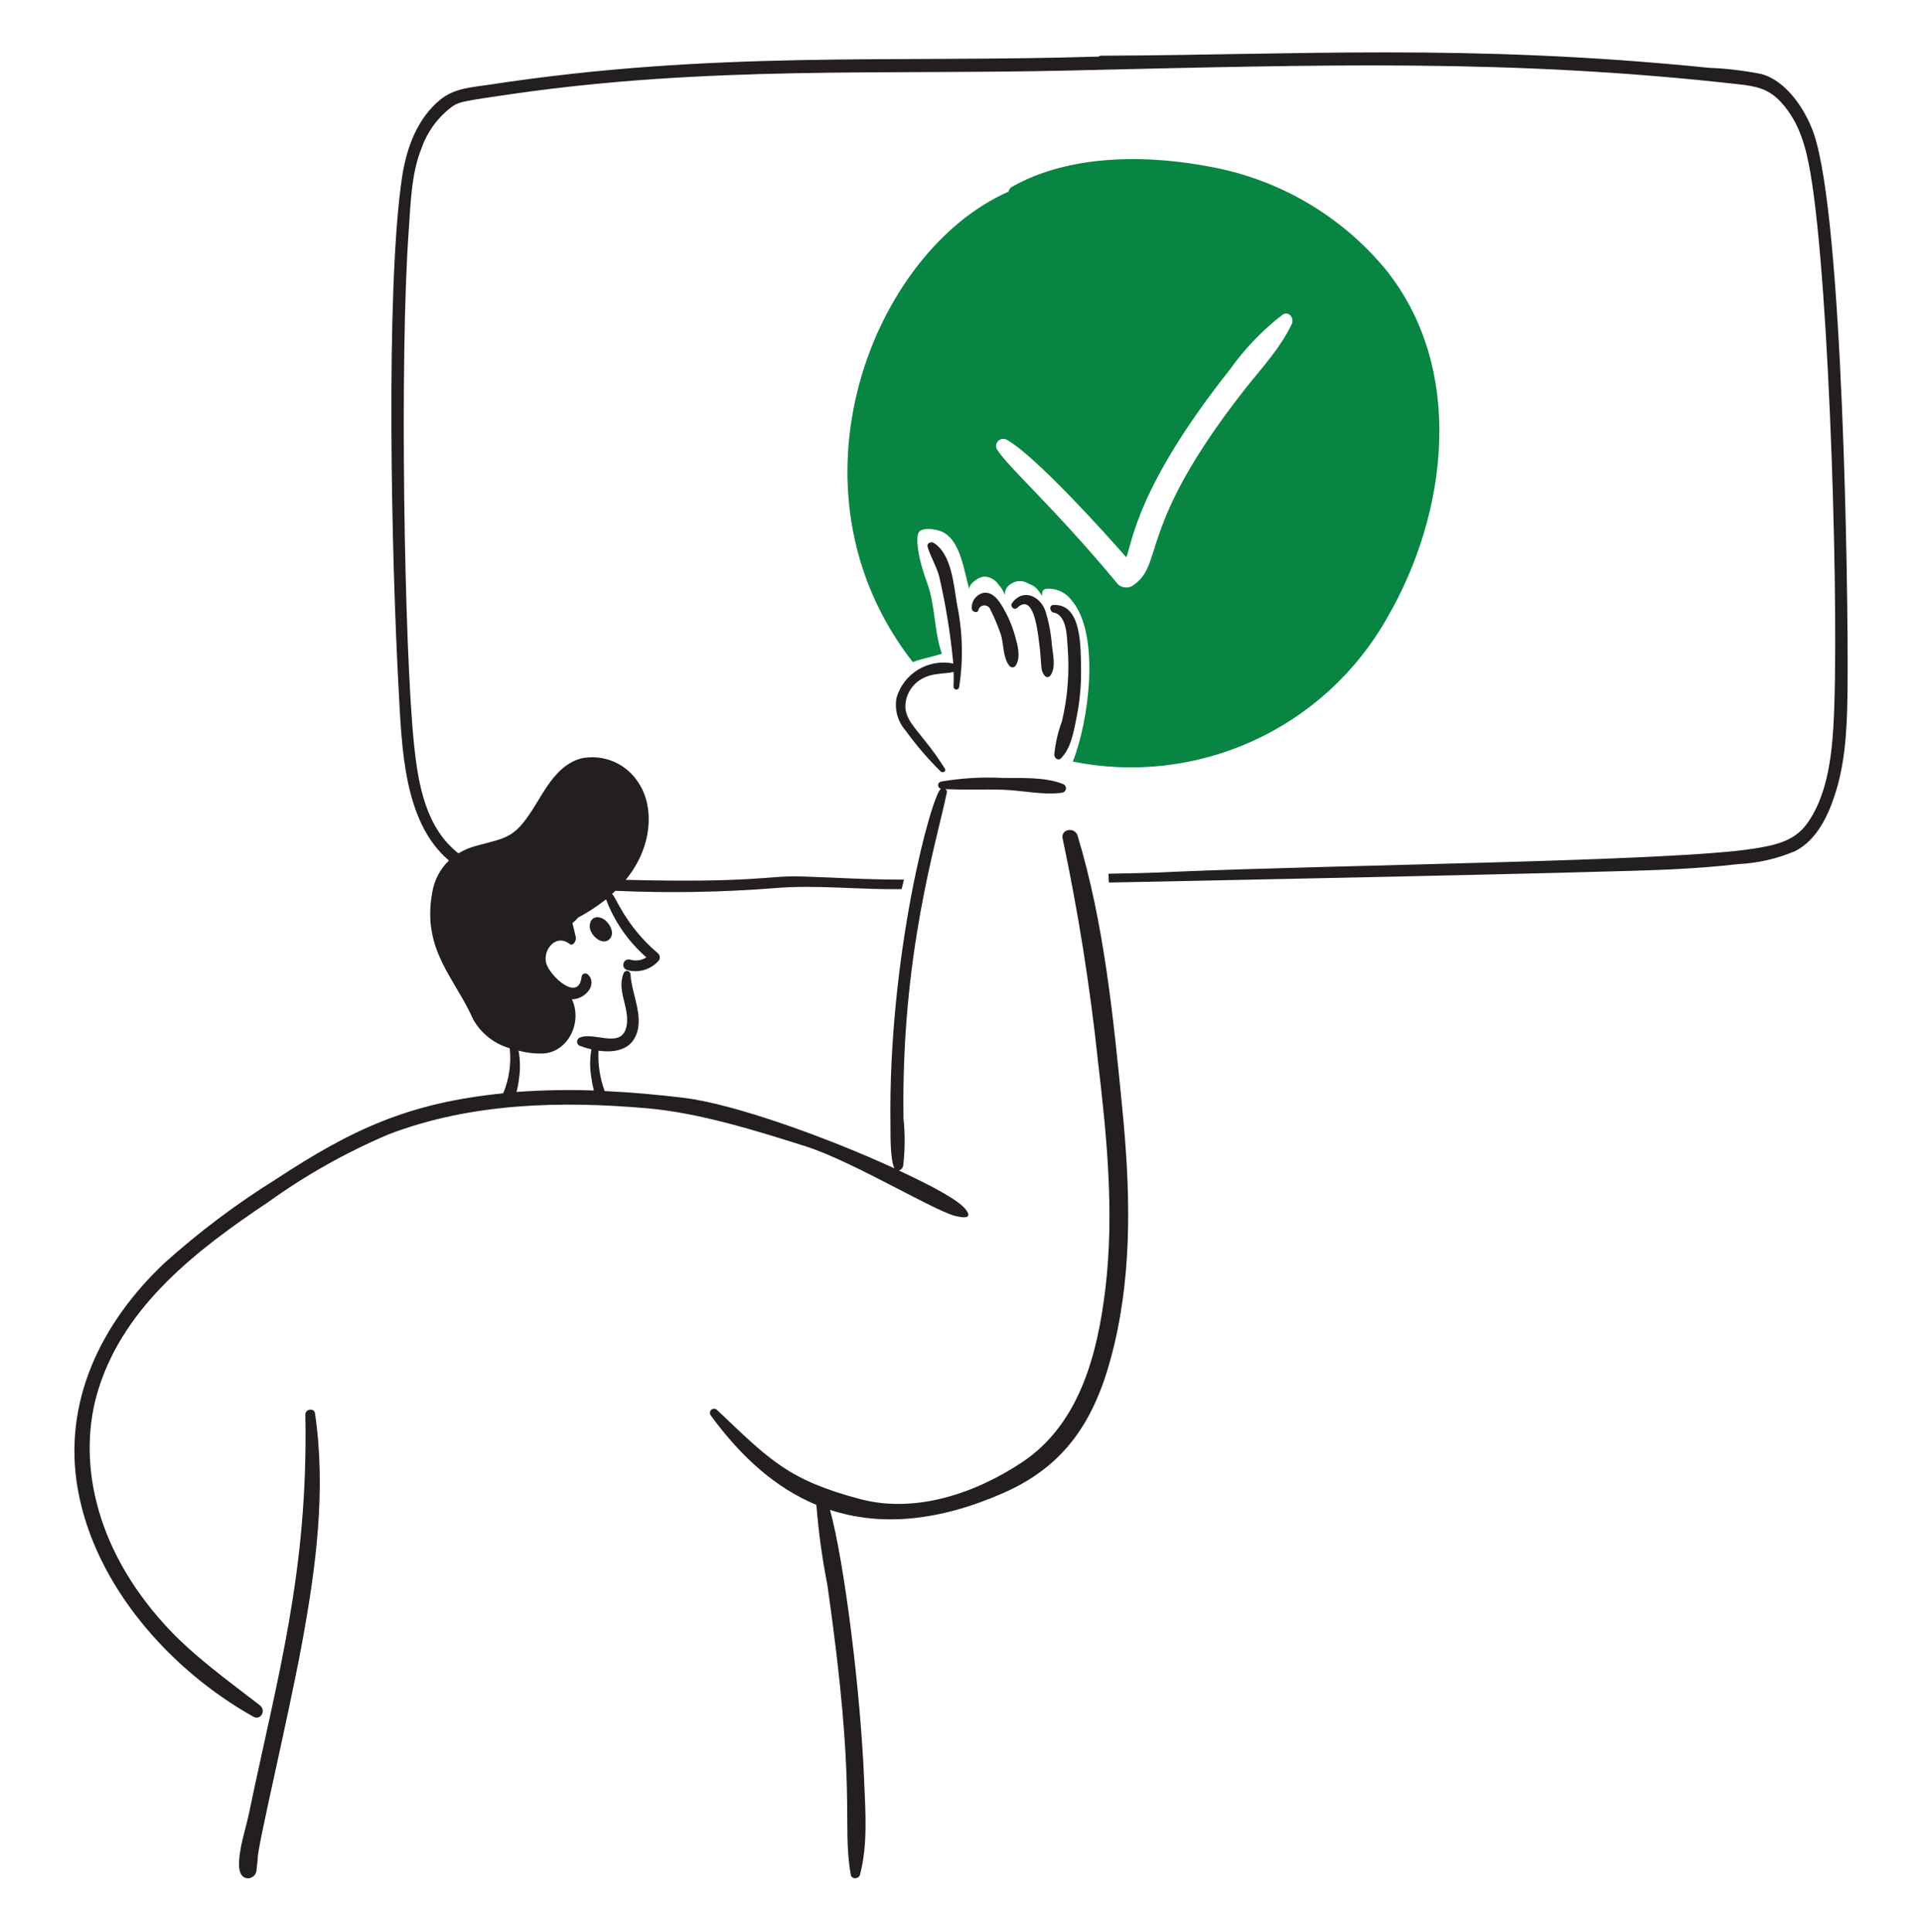 <svg width="192" height="193" viewBox="0 0 192 193" fill="none" xmlns="http://www.w3.org/2000/svg">
<path d="M138.38 26.866C134.053 21.663 128.075 18.098 121.44 16.764C114.946 15.436 107.004 15.315 101.099 18.659C101.009 18.708 100.932 18.777 100.873 18.86C100.813 18.943 100.773 19.038 100.756 19.139C87.207 25.097 77.697 48.822 91.177 66.135C92.159 65.782 93.027 65.644 94.088 65.302C93.277 62.973 93.459 60.508 92.604 58.19C91.918 56.33 91.465 54.366 91.702 53.35C91.886 52.562 93.688 52.825 94.374 53.258C95.932 54.242 96.284 56.844 96.816 58.852C96.794 58.304 97.787 57.604 98.346 57.597C98.624 57.611 98.894 57.689 99.136 57.826C99.377 57.962 99.584 58.154 99.739 58.384C100.032 58.694 100.254 59.064 100.389 59.469C100.366 59.236 100.414 59.001 100.525 58.796C100.637 58.59 100.809 58.423 101.017 58.317C101.265 58.147 101.556 58.054 101.857 58.048C102.157 58.041 102.452 58.123 102.707 58.282C103.436 58.593 103.551 58.694 104.111 59.538C104.031 58.762 104.476 58.751 105.252 58.853C105.987 58.986 106.641 59.4 107.076 60.005C109.935 63.379 108.775 72.07 107.168 76.078C113.248 77.306 119.561 76.579 125.202 73.999C130.843 71.42 135.523 67.121 138.571 61.718C144.649 51.267 146.426 36.799 138.38 26.866ZM129.054 32.338C127.908 34.791 126.016 36.767 124.35 38.891C113.412 52.827 116.42 56.363 113.118 58.525C112.888 58.66 112.62 58.716 112.356 58.683C112.092 58.65 111.846 58.53 111.657 58.343C105.451 50.837 100.765 46.747 99.602 44.903C99.525 44.767 99.495 44.61 99.516 44.456C99.537 44.302 99.608 44.159 99.718 44.048C99.829 43.938 99.972 43.867 100.126 43.846C100.28 43.825 100.437 43.855 100.572 43.932C103.356 45.456 110.428 53.277 112.501 55.667C113.123 54.301 113.461 48.769 122.889 36.878C124.354 34.812 126.12 32.977 128.128 31.433C128.736 31.012 129.304 31.798 129.054 32.334V32.338Z" fill="#088542"/>
<path d="M60.356 91.853C59.809 91.482 59.012 91.501 58.916 92.423C58.82 93.346 60.091 94.472 60.811 93.885C61.531 93.297 60.904 92.224 60.356 91.853Z" fill="#231F20"/>
<path d="M95.595 60.335C95.278 58.462 95.059 55.322 93.266 54.227C93.004 54.067 92.561 54.272 92.661 54.611C92.956 55.625 93.525 56.519 93.813 57.545C94.48 60.422 94.953 63.341 95.229 66.281C94.031 66.038 92.785 66.253 91.737 66.882C90.689 67.512 89.914 68.511 89.565 69.682C89.454 70.265 89.477 70.865 89.633 71.437C89.79 72.008 90.075 72.537 90.467 72.982C91.52 74.439 92.692 75.806 93.972 77.069C94.164 77.252 94.56 77.06 94.394 76.795C92.205 73.29 90.554 72.352 90.444 70.676C90.431 70.081 90.585 69.494 90.889 68.982C91.192 68.47 91.632 68.053 92.16 67.778C93.175 67.216 94.192 67.344 95.265 67.127C95.276 67.618 95.272 68.109 95.253 68.6C95.252 68.671 95.278 68.74 95.326 68.794C95.374 68.847 95.441 68.879 95.512 68.885C95.583 68.891 95.654 68.869 95.71 68.825C95.766 68.78 95.803 68.716 95.813 68.645C96.242 65.884 96.168 63.069 95.595 60.335Z" fill="#231F20"/>
<path d="M97.741 60.918C97.779 60.798 97.852 60.693 97.95 60.614C98.048 60.536 98.168 60.489 98.293 60.48C98.418 60.47 98.543 60.498 98.652 60.559C98.761 60.621 98.85 60.714 98.906 60.827C99.329 61.672 99.695 62.546 100.001 63.441C100.273 64.401 100.193 65.745 100.846 66.523C100.884 66.57 100.933 66.606 100.988 66.63C101.043 66.654 101.103 66.665 101.163 66.662C101.223 66.658 101.281 66.641 101.333 66.611C101.385 66.581 101.429 66.539 101.462 66.489C102.01 65.648 101.647 64.399 101.394 63.513C101.093 62.44 100.644 61.414 100.059 60.466C99.668 59.839 99.123 59.133 98.288 59.218C97.933 59.286 97.613 59.481 97.391 59.766C97.168 60.052 97.057 60.41 97.079 60.771C97.064 61.136 97.697 61.328 97.741 60.918Z" fill="#231F20"/>
<path d="M101.611 60.726C103.219 59.183 103.627 62.917 103.745 63.739C104.155 66.627 103.841 66.857 104.373 67.518C104.407 67.558 104.45 67.589 104.499 67.61C104.547 67.631 104.6 67.641 104.653 67.639C104.705 67.637 104.757 67.623 104.803 67.598C104.85 67.573 104.89 67.537 104.921 67.495C105.51 66.704 105.183 65.395 105.081 64.47C105 63.291 104.777 62.126 104.419 60.999C103.876 59.526 102.176 58.748 101.097 60.246C100.863 60.568 101.313 61.014 101.611 60.726Z" fill="#231F20"/>
<path d="M105.253 61.193C106.597 61.441 106.574 63.658 106.657 64.685C106.849 67.154 106.656 69.638 106.086 72.049C105.681 73.132 105.423 74.264 105.318 75.416C105.33 75.724 105.707 76.033 105.98 75.758C107.019 74.719 107.272 73.008 107.556 71.615C107.882 69.98 108.027 68.315 107.99 66.649C107.952 64.729 108.079 60.252 105.215 60.439C104.761 60.469 104.876 61.123 105.253 61.193Z" fill="#231F20"/>
<path d="M95.629 120.951C95.686 120.996 95.698 121.008 95.629 120.951V120.951Z" fill="#231F20"/>
<path d="M30.162 164.193C31.559 156.623 32.599 148.833 31.464 141.168C31.382 140.62 30.494 140.757 30.504 141.294C30.81 157.032 27.699 167.529 24.898 181.038C24.549 182.729 23.834 184.68 23.883 186.414C23.932 188.124 25.515 187.809 25.617 186.881L25.744 185.718C25.62 184.854 28.744 171.875 30.162 164.193Z" fill="#231F20"/>
<path d="M112.113 110.734C111.218 101.626 110.304 92.27 107.65 83.487C107.374 82.574 105.936 82.801 106.154 83.775C107.712 91.121 108.89 98.544 109.682 106.012C110.57 113.535 111.326 121.171 110.424 128.729C109.648 135.212 107.866 142.233 102.125 146.057C97.342 149.242 91.373 151.204 85.892 149.744C78.734 147.836 76.897 145.85 71.646 140.863C71.573 140.782 71.472 140.733 71.364 140.726C71.256 140.718 71.15 140.753 71.067 140.822C70.984 140.892 70.931 140.991 70.92 141.099C70.909 141.206 70.939 141.314 71.006 141.4C74.112 145.663 77.604 148.696 81.554 150.328C81.761 152.991 82.123 155.64 82.639 158.262C85.666 179.291 84.058 181.892 84.99 187.29C85.071 187.759 85.79 187.714 85.904 187.29C86.71 184.279 86.448 180.967 86.326 177.882C85.977 169.05 84.339 155.957 82.912 150.828C87.993 152.495 93.754 151.986 100.241 149.139C106.974 146.184 109.707 141.086 111.314 134.322C113.147 126.601 112.885 118.601 112.113 110.734Z" fill="#231F20"/>
<path d="M181.199 13.372C180.357 10.917 178.425 8.053 175.936 7.39C174.212 7.049 172.464 6.843 170.708 6.774C146.735 4.34 129.3 5.501 110.047 5.564C109.933 5.561 109.822 5.593 109.727 5.655C88.926 6.293 71.409 5.015 48.864 8.463C47.152 8.725 45.408 8.793 43.978 9.959C41.681 11.839 40.593 14.788 40.155 17.755C38.49 29.023 39.116 55.894 39.812 68.668C40.138 74.644 40.292 82.101 44.846 85.962C43.944 86.832 43.354 87.976 43.168 89.216C42.153 94.935 45.432 97.675 47.278 101.852C48.071 103.246 49.378 104.274 50.919 104.718C51.086 106.248 50.862 107.795 50.268 109.215C40.77 110.175 35.14 112.826 27.516 117.834C23.591 120.281 19.886 123.065 16.444 126.155C10.12 132.114 6.192 140.06 7.791 148.872C9.525 158.427 16.995 166.834 25.302 171.486C26.056 171.908 26.606 170.854 25.964 170.356C22.658 167.79 19.276 165.401 16.444 162.285C9.33 154.457 7.679 145.632 9.846 138.735C12.455 130.432 19.6 124.887 26.797 120.082C30.544 117.385 34.579 115.115 38.829 113.314C47.057 110.167 56.055 109.954 64.731 110.722C69.856 111.177 75.587 112.958 80.507 114.523C85.381 116.074 93.885 121.315 95.689 121.521C95.689 121.521 97.451 121.975 96.408 120.745C95.623 119.818 93.063 118.45 89.798 116.932C89.901 116.9 89.993 116.842 90.067 116.764C90.141 116.686 90.194 116.59 90.221 116.486C90.409 114.902 90.421 113.302 90.255 111.715C90.011 95.365 93.543 84.222 94.582 79.182C94.599 79.117 94.596 79.048 94.574 78.985C94.551 78.922 94.51 78.867 94.456 78.827C96.396 78.93 98.349 78.827 100.289 78.896C102.184 78.964 104.263 79.459 106.134 79.184C106.228 79.163 106.313 79.114 106.377 79.041C106.441 78.969 106.479 78.877 106.487 78.781C106.495 78.685 106.471 78.589 106.42 78.507C106.369 78.425 106.293 78.362 106.203 78.327C104.39 77.589 102.048 77.745 100.118 77.711C98.071 77.609 96.019 77.731 93.999 78.076C93.918 78.094 93.845 78.14 93.793 78.205C93.74 78.27 93.712 78.352 93.712 78.435C93.712 78.519 93.74 78.6 93.793 78.665C93.845 78.731 93.918 78.776 93.999 78.795C93.08 79.321 88.701 95.403 88.954 112.448C88.966 113.277 88.906 115.821 89.354 116.717C82.756 113.68 73.373 110.274 68.269 109.663C65.677 109.352 63.041 109.114 60.404 108.991C59.929 107.702 59.719 106.33 59.788 104.959C61.169 105.151 62.642 104.969 63.349 103.783C64.514 101.83 63.091 99.376 62.984 97.332C62.982 97.248 62.949 97.167 62.892 97.105C62.836 97.042 62.758 97.002 62.675 96.991C62.591 96.98 62.506 96.999 62.435 97.045C62.364 97.091 62.312 97.16 62.288 97.241C61.596 98.963 62.894 100.655 62.607 102.401C62.198 104.89 59.47 103.057 57.962 103.634C57.87 103.662 57.791 103.719 57.734 103.796C57.677 103.873 57.646 103.966 57.646 104.062C57.646 104.158 57.677 104.251 57.734 104.328C57.791 104.405 57.87 104.462 57.962 104.49C58.327 104.624 58.701 104.734 59.08 104.821C58.913 105.769 58.913 106.738 59.08 107.686C59.138 108.106 59.218 108.522 59.32 108.934C56.747 108.846 54.171 108.895 51.603 109.082C51.718 108.624 51.802 108.158 51.854 107.689C51.987 106.779 51.968 105.853 51.797 104.95C52.603 105.171 53.439 105.269 54.275 105.238C56.763 105.086 58.211 102.099 57.129 99.827C58.513 99.827 59.734 98.277 58.715 97.338C58.663 97.29 58.599 97.258 58.531 97.246C58.462 97.233 58.391 97.24 58.326 97.267C58.261 97.293 58.205 97.338 58.165 97.395C58.124 97.452 58.101 97.52 58.098 97.59C57.79 100.171 54.899 97.476 54.56 96.208C54.214 94.919 55.505 93.22 56.912 94.302C57.253 94.565 57.607 93.948 57.516 93.594C57.4 93.138 57.311 92.67 57.185 92.213C57.395 92.043 57.589 91.856 57.767 91.654C58.745 91.135 59.674 90.527 60.541 89.839C61.385 92.076 62.77 94.068 64.573 95.638C64.334 95.791 64.064 95.89 63.782 95.93C63.501 95.969 63.214 95.947 62.941 95.865C62.804 95.827 62.656 95.845 62.532 95.916C62.407 95.986 62.316 96.103 62.278 96.241C62.24 96.379 62.258 96.526 62.328 96.65C62.399 96.775 62.516 96.866 62.653 96.904C63.202 97.059 63.784 97.057 64.332 96.9C64.88 96.743 65.374 96.436 65.758 96.014C65.857 95.914 65.912 95.778 65.912 95.638C65.912 95.496 65.857 95.361 65.758 95.261C62.398 92.425 61.484 89.453 61.135 89.309C61.249 89.206 61.363 89.092 61.477 88.989C66.809 89.227 72.15 89.135 77.47 88.715C81.615 88.371 85.718 88.892 90.073 88.818C90.153 88.51 90.221 88.19 90.301 87.871C86.173 87.871 83.805 87.669 79.97 87.551C76.727 87.455 75.471 88.217 62.505 87.894C65.266 84.534 65.345 80.502 63.772 78.178C63.178 77.243 62.315 76.511 61.295 76.079C60.276 75.647 59.149 75.535 58.065 75.758C55.906 76.334 54.712 78.398 53.635 80.174C51.489 83.718 50.84 83.622 47.63 84.478C46.984 84.643 46.364 84.902 45.793 85.246C42.587 82.727 41.794 78.545 41.363 74.398C40.361 64.726 39.923 35.492 40.827 23.086C41.019 20.415 41.081 17.326 42.105 14.821C42.699 13.115 43.803 11.633 45.268 10.575C45.925 10.178 46.214 10.1 51.249 9.376C70.787 6.569 88.175 7.472 106.693 7.048C132.368 6.461 150.927 5.865 173.69 8.418C175.448 8.615 176.705 8.862 177.97 10.267C179.777 12.274 180.416 14.719 180.871 17.379C182.791 28.611 183.772 62.412 183.142 72.675C182.942 75.928 182.432 79.659 180.493 82.309C179.168 84.123 177.104 84.468 175.106 84.786C167.169 86.05 133.684 86.381 117.207 87.09C116.605 87.116 115.742 87.201 110.723 87.282C110.769 87.522 110.735 87.933 110.78 88.162C110.876 88.162 160.796 87.185 167.172 86.838C169.318 86.72 171.476 86.578 173.622 86.323C175.594 86.228 177.535 85.784 179.352 85.011C181.535 83.886 182.698 81.37 183.416 79.017C184.48 75.526 184.541 71.735 184.568 68.082C184.635 59.048 184.108 21.86 181.199 13.372Z" fill="#231F20"/>
</svg>
